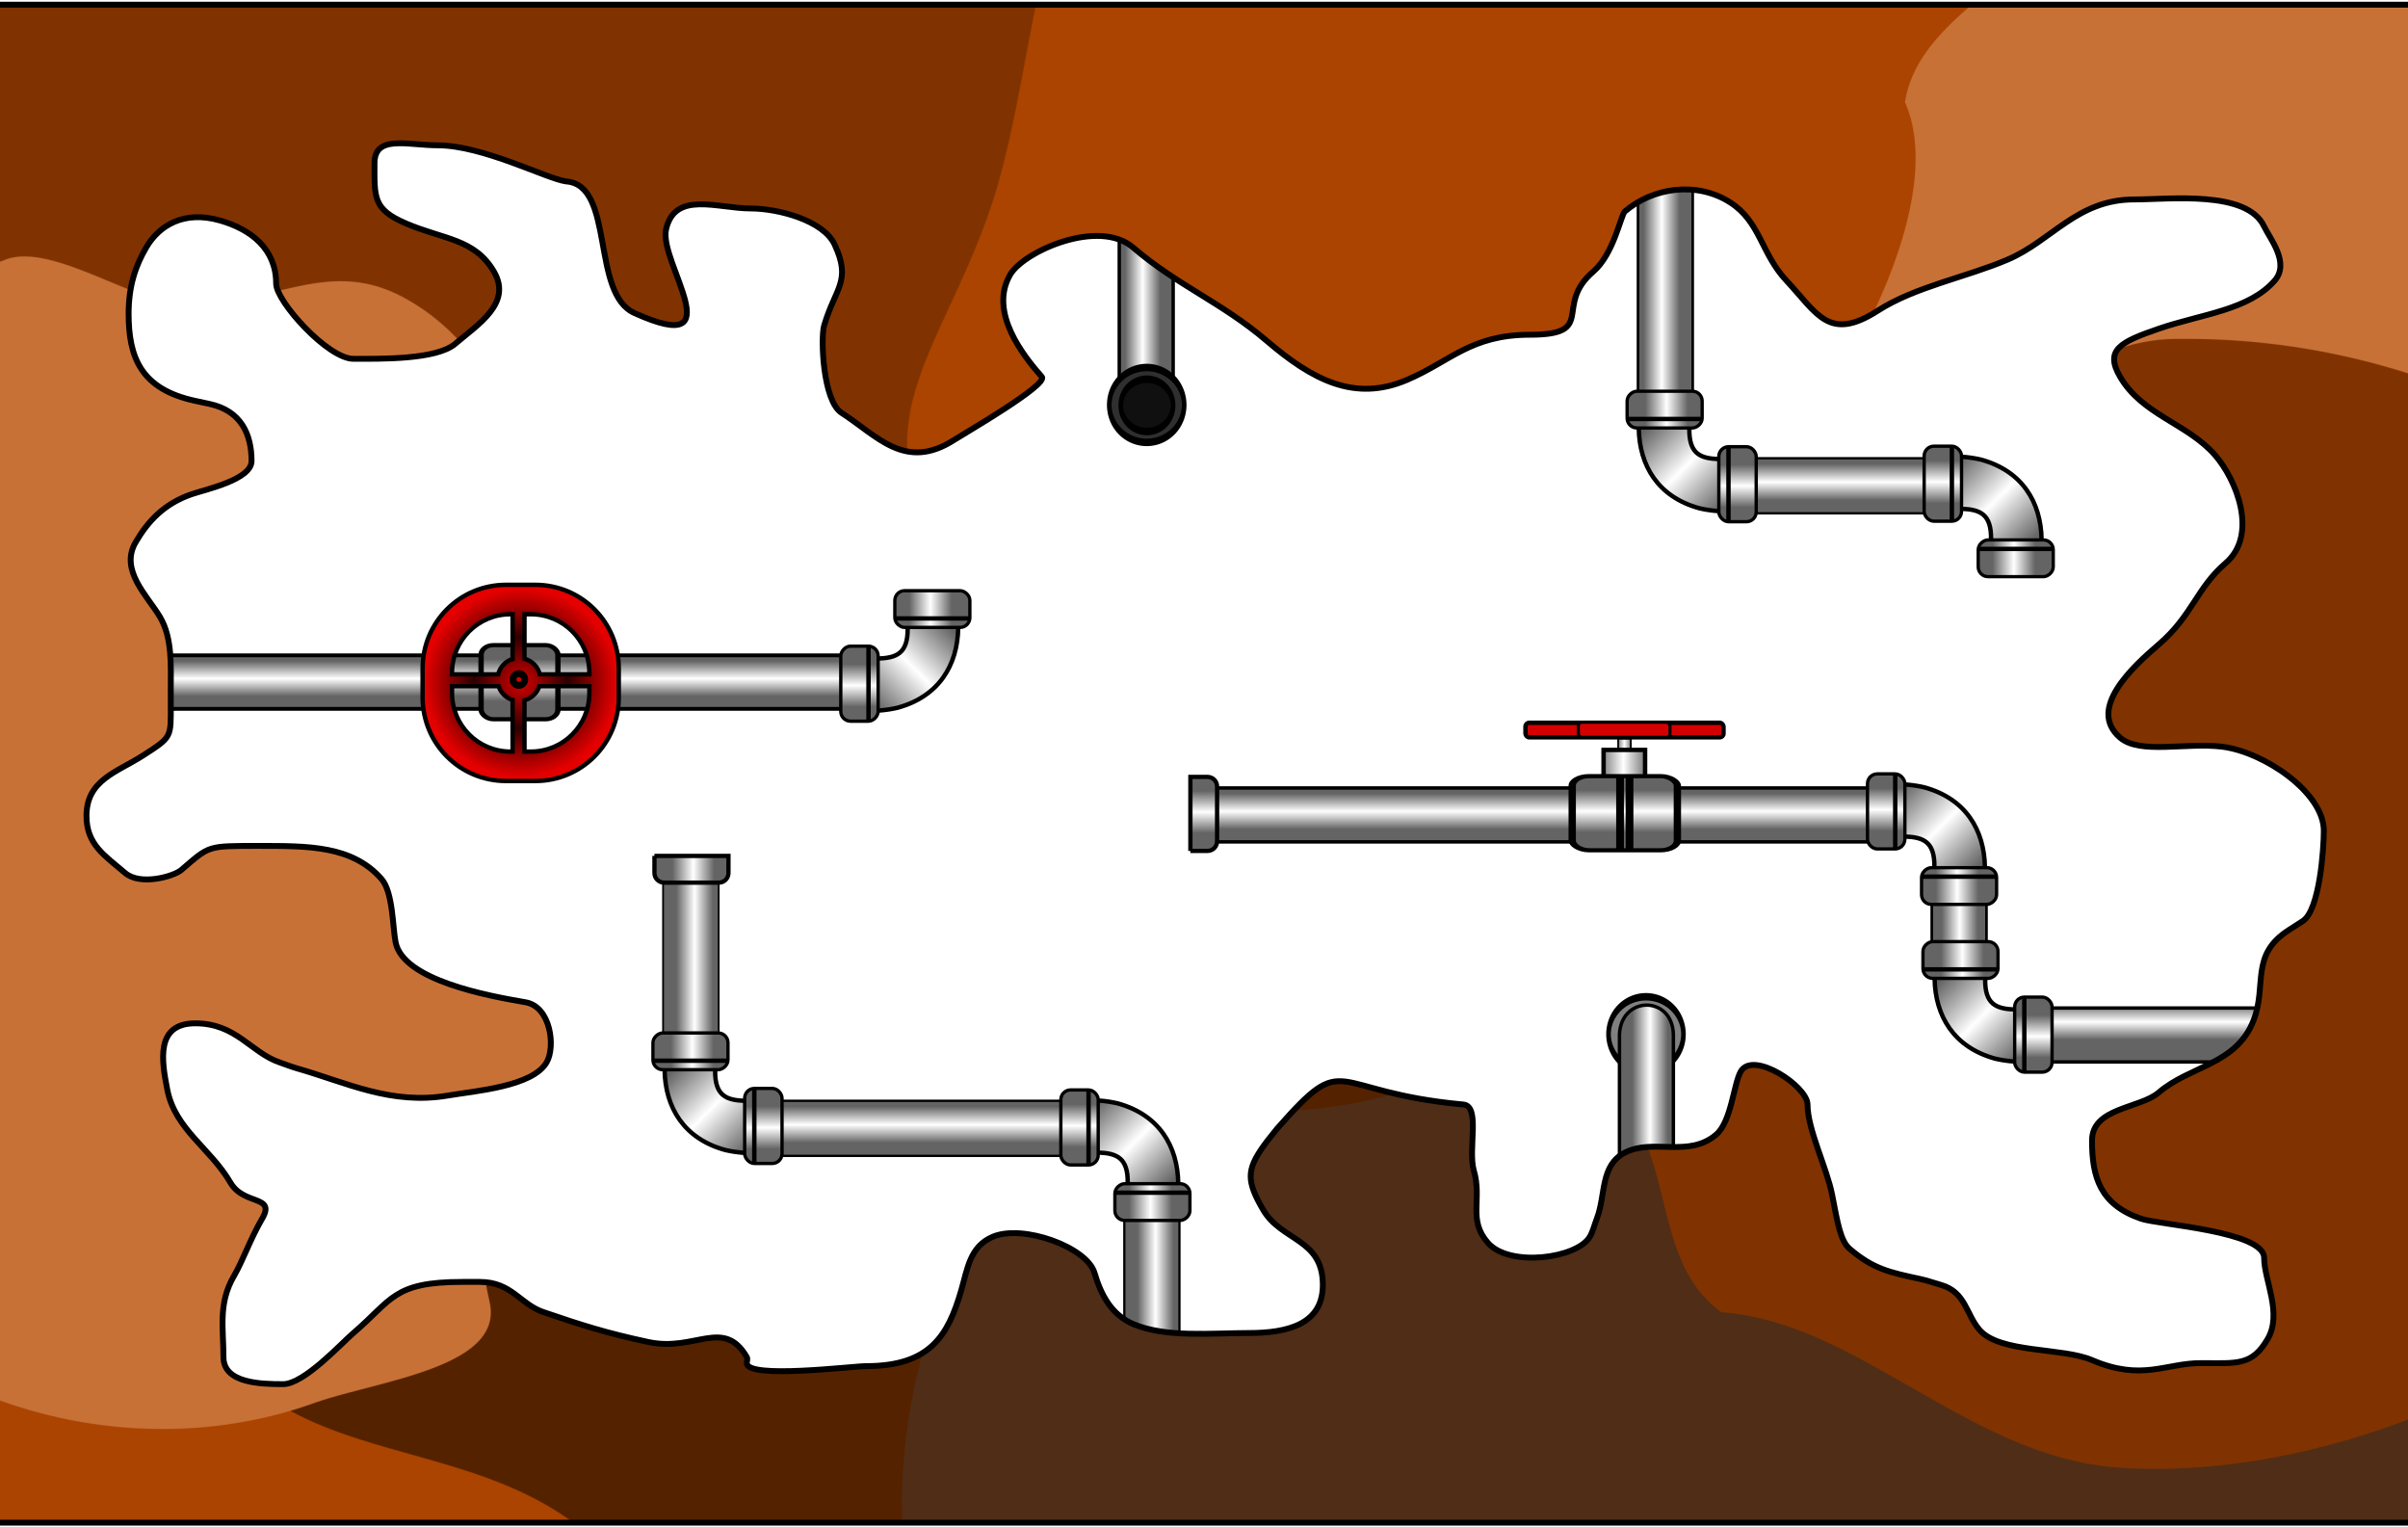 <?xml version="1.0" encoding="UTF-8" standalone="no"?>
<!-- Created with Inkscape (http://www.inkscape.org/) -->
<svg
   xmlns:dc="http://purl.org/dc/elements/1.1/"
   xmlns:cc="http://creativecommons.org/ns#"
   xmlns:rdf="http://www.w3.org/1999/02/22-rdf-syntax-ns#"
   xmlns:svg="http://www.w3.org/2000/svg"
   xmlns="http://www.w3.org/2000/svg"
   xmlns:xlink="http://www.w3.org/1999/xlink"
   xmlns:sodipodi="http://sodipodi.sourceforge.net/DTD/sodipodi-0.dtd"
   xmlns:inkscape="http://www.inkscape.org/namespaces/inkscape"
   width="4100"
   height="2600"
   id="svg2"
   sodipodi:version="0.32"
   inkscape:version="0.46"
   version="1.0"
   sodipodi:docname="tuyaux.svg"
   inkscape:output_extension="org.inkscape.output.svg.inkscape"
   inkscape:export-filename="C:\JEUX\Wormux\data\map\bebelious_tuyaux\tuyaux_decor.png"
   inkscape:export-xdpi="90"
   inkscape:export-ydpi="90">
  <defs
     id="defs4">
    <pattern
       inkscape:collect="always"
       xlink:href="#pattern4367"
       id="pattern5455"
       patternTransform="matrix(1.025,0,0,1.025,-612.134,-619.018)" />
    <pattern
       inkscape:collect="always"
       xlink:href="#pattern4360"
       id="pattern5384"
       patternTransform="matrix(0.762,7.6788686e-2,-7.6788686e-2,0.762,6797.78,-10444.446)" />
    <linearGradient
       id="linearGradient3177">
      <stop
         style="stop-color:#000ad0;stop-opacity:1;"
         offset="0"
         id="stop3179" />
      <stop
         style="stop-color:#e2e7ff;stop-opacity:1;"
         offset="1"
         id="stop3181" />
    </linearGradient>
    <linearGradient
       inkscape:collect="always"
       xlink:href="#linearGradient3177"
       id="linearGradient3185"
       x1="26.798"
       y1="36.58"
       x2="26.407"
       y2="14.719"
       gradientUnits="userSpaceOnUse"
       gradientTransform="translate(3838.909,1416.94)" />
    <pattern
       inkscape:collect="always"
       xlink:href="#pattern3589"
       id="pattern4367"
       patternTransform="translate(-589.929,-1074.802)" />
    <pattern
       inkscape:collect="always"
       xlink:href="#pattern4358"
       id="pattern4363"
       patternTransform="matrix(1.654,0,0,1.654,9.65625e-4,-2.1914063e-4)" />
    <pattern
       inkscape:collect="always"
       xlink:href="#pattern4322"
       id="pattern4358"
       patternTransform="matrix(1.654,0,0,1.654,3386.804,-2721.516)" />
    <pattern
       inkscape:collect="always"
       xlink:href="#pattern3589"
       id="pattern4322"
       patternTransform="translate(5.4140625e-4,-4.9960938e-5)" />
    <linearGradient
       id="linearGradient3533">
      <stop
         style="stop-color:#d40000;stop-opacity:1;"
         offset="0"
         id="stop3535" />
      <stop
         id="stop3541"
         offset="0.485"
         style="stop-color:#2d0000;stop-opacity:1;" />
      <stop
         style="stop-color:#e40000;stop-opacity:1;"
         offset="1"
         id="stop3537" />
    </linearGradient>
    <linearGradient
       id="linearGradient3160">
      <stop
         style="stop-color:#646464;stop-opacity:1;"
         offset="0"
         id="stop3162" />
      <stop
         id="stop3168"
         offset="0.5"
         style="stop-color:#ffffff;stop-opacity:1;" />
      <stop
         style="stop-color:#646464;stop-opacity:1;"
         offset="1"
         id="stop3164" />
    </linearGradient>
    <inkscape:perspective
       sodipodi:type="inkscape:persp3d"
       inkscape:vp_x="0 : 526.18109 : 1"
       inkscape:vp_y="0 : 1000 : 0"
       inkscape:vp_z="744.09448 : 526.18109 : 1"
       inkscape:persp3d-origin="372.04724 : 350.78739 : 1"
       id="perspective10" />
    <linearGradient
       inkscape:collect="always"
       xlink:href="#linearGradient3160"
       id="linearGradient3219"
       gradientUnits="userSpaceOnUse"
       gradientTransform="matrix(0.939,0,0,0.961,67.278,35.762)"
       x1="1181.879"
       y1="836.809"
       x2="1181.879"
       y2="933.784" />
    <linearGradient
       inkscape:collect="always"
       xlink:href="#linearGradient3160"
       id="linearGradient3350"
       gradientUnits="userSpaceOnUse"
       gradientTransform="matrix(0,-0.737,0.72,0,2168.032,1319.076)"
       x1="1181.879"
       y1="836.809"
       x2="1181.879"
       y2="933.784" />
    <pattern
       patternUnits="userSpaceOnUse"
       width="5498.737"
       height="4170.447"
       patternTransform="translate(4792.936,-854.754)"
       id="pattern3589">
      <g
         id="g3577"
         transform="translate(-4502.012,1056.784)">
        <path
           style="fill:#803300;fill-opacity:1;stroke:none;stroke-width:20;stroke-miterlimit:4;stroke-opacity:1"
           d="M 6019.031,-912 C 5568.193,-918.384 5086.903,-654.98 4947.35,-207.95 C 4860.668,77.39 4962.058,400.148 5177.5,601.781 C 5538.274,962.882 6135.987,1042.662 6585.582,806.762 C 6892.267,652.92 6964.791,388.629 6951.764,33.098 C 6941.321,-290.283 6899.843,-633.18 6614.029,-772.846 C 6431.309,-867.792 6224.404,-912.686 6019.031,-912 z"
           id="path3543"
           sodipodi:nodetypes="ccccccc" />
        <path
           style="fill:#aa4400;fill-opacity:1;stroke:none;stroke-width:20;stroke-miterlimit:4;stroke-opacity:1"
           d="M 6124.25,1061.969 C 5626.999,1060.276 5117.987,1388.978 4989.121,1882.627 C 4947.785,2078.006 4986.228,2283.83 5049.566,2465.009 C 5100.578,2610.928 5212.542,2730.97 5333.844,2825.438 C 5796.184,3209.575 6528.533,3210.182 6990.371,2824.595 C 7230.05,2630.155 7394.375,2321.719 7357.022,2007.867 C 7313.779,1617.439 7009.13,1294.807 6650.691,1158.612 C 6483.789,1092.284 6303.7,1060.355 6124.25,1061.969 z"
           id="path3557"
           sodipodi:nodetypes="ccsccccc" />
        <path
           style="fill:#552200;fill-opacity:1;stroke:none;stroke-width:20;stroke-miterlimit:4;stroke-opacity:1"
           d="M 6539.344,364.688 C 6454.291,365.19 6374.133,206.934 6289.249,221.487 C 5970.653,276.109 5660.275,596.385 5465.213,858.172 C 5264.423,1132.761 5252.507,1548.369 5480.938,1810.875 C 5665.914,2022.515 6030.563,1904.986 6193.676,2253.92 C 6277.762,2433.797 6589.53,2311.158 6783.658,2284.665 C 7195.298,2237.229 7621.238,2023.441 7805.875,1636.031 C 7945.762,1314.955 7825.393,913.9 7548.993,704.81 C 7273.197,465.226 6899.598,361.778 6539.344,364.688 z"
           id="path3545"
           sodipodi:nodetypes="csccscccc" />
        <path
           style="fill:#aa4400;fill-opacity:1;stroke:none;stroke-width:20;stroke-miterlimit:4;stroke-opacity:1"
           d="M 7672.656,-1030.875 C 7447.981,-1029.576 7220.303,-962.807 7027.303,-843.448 C 6814.607,-711.908 6826.886,-362.211 6748.858,-120.168 C 6669.9,122.455 6529.108,237.865 6658.311,455.201 C 6716.401,552.916 6946.391,582.905 7036.63,652.232 C 7153.235,751.422 7133.496,883.611 7277.026,934.121 C 7709.316,1086.252 8223.098,1015.824 8573.651,712.191 C 8835.269,492.586 9002.647,128.58 8912.125,-212.375 C 8805.878,-633.66 8408.193,-929.441 7992.542,-1003.372 C 7887.309,-1024.359 7779.855,-1032.154 7672.656,-1030.875 z"
           id="path3547"
           sodipodi:nodetypes="cscscscccc" />
        <path
           style="fill:#502d16;fill-opacity:1;stroke:none;stroke-width:20;stroke-miterlimit:4;stroke-opacity:1"
           d="M 8196.312,1259 C 7931.609,1260.518 7660.617,1289.886 7405.277,1365.865 C 7217.233,1421.819 6974.821,1365.91 6812.518,1479.916 C 6654.381,1598.017 6575.428,1921.113 6602.924,2129.213 C 6641.955,2369.702 6843.601,2546.132 7055.688,2642.594 C 7690.173,2955.169 8449.35,2949.526 9107.164,2712.174 C 9350.52,2621.985 9597.726,2468.855 9696.557,2216.939 C 9761.622,2038.394 9693.932,1832.546 9555.846,1707.578 C 9344.728,1494.063 9050.399,1393.279 8765.824,1321.116 C 8579.226,1278.467 8387.672,1258.239 8196.312,1259 z"
           id="path3549"
           sodipodi:nodetypes="cscccccccc" />
        <path
           style="fill:#c87137;fill-opacity:1;stroke:none;stroke-width:20;stroke-miterlimit:4;stroke-opacity:1"
           d="M 5413.381,53.687 C 5327.597,54.636 5187.971,-50.524 5109.6,-22.13 C 4812.553,85.492 4582.831,370.335 4527.136,681.388 C 4446.478,1067.123 4558.389,1515.819 4886.562,1756.591 C 5092.4,1916.394 5378.552,1965.554 5624.318,1876.128 C 5730.952,1839.433 5937.529,1817.7 5912.488,1709.195 C 5825.736,1333.276 6186.779,1323.282 6244.124,1112.618 C 6282.293,895.764 6147.331,709.78 6053.054,509.608 C 5971.177,335.764 5945.264,139.984 5774.908,44.072 C 5648.077,-27.694 5559.607,51.737 5413.381,53.687 z"
           id="path3551"
           sodipodi:nodetypes="cscccscscc" />
        <path
           style="fill:#c87137;fill-opacity:1;stroke:none;stroke-width:20;stroke-miterlimit:4;stroke-opacity:1"
           d="M 9092.406,-1055.938 C 8869.986,-1051.94 8678.287,-1089.317 8560.61,-915.856 C 8535.046,-878.173 8589.974,-653.445 8562.556,-614.631 C 8479.144,-496.551 8284.657,-424.498 8263.676,-282.979 C 8324.209,-146.631 8213.421,73.724 8165.186,152.194 C 8014.973,396.563 8400.271,590.568 8635.063,762.152 C 8826.414,910.161 9087.611,965.284 9320.318,893.698 C 9521.939,836.609 9693.372,705.031 9813.29,535.945 C 9908.225,402.084 9970.875,244.716 9990.656,82.188 C 10020.13,-126.629 9984.441,-348.3 9891.523,-539.635 C 9800.759,-726.533 9655.389,-884.485 9462.806,-973.239 C 9347.483,-1027.54 9220.226,-1057.988 9092.406,-1055.938 z"
           id="path3555"
           sodipodi:nodetypes="csscsccscscc" />
        <path
           style="fill:#803300;fill-opacity:1;stroke:none;stroke-width:20;stroke-miterlimit:4;stroke-opacity:1"
           d="M 8721.188,109.938 C 8487.278,105.618 8279.171,396.132 8079.529,524.22 C 7891.889,644.609 7707.729,595.524 7638.156,813.094 C 7571.92,1024.472 7709.675,1215.357 7815.709,1407.083 C 7876.314,1516.666 7857.3,1653.456 7958.781,1726.5 C 8189.99,1743.578 8370.648,1969.79 8623.744,1984.96 C 9011.88,2008.223 9462.231,1782.343 9681.313,1476.604 C 9879.92,1182.358 9843.049,759.206 9604.913,497.86 C 9518.991,395.979 9413.683,313.218 9297.134,250.708 C 9121.401,156.457 8920.112,108.243 8721.188,109.938 z"
           id="path3553"
           sodipodi:nodetypes="cscscsccsc" />
      </g>
    </pattern>
    <pattern
       patternUnits="userSpaceOnUse"
       width="5498.737"
       height="4170.447"
       patternTransform="matrix(1.654,0,0,1.654,3386.803,-2721.515)"
       id="pattern4319">
      <rect
         id="rect3600"
         y="0"
         x="0"
         height="4170.447"
         width="5498.737"
         style="fill:url(#pattern4322);stroke:none" />
    </pattern>
    <pattern
       patternUnits="userSpaceOnUse"
       width="9095.752"
       height="6898.557"
       patternTransform="matrix(0.762,7.6788686e-2,-7.6788686e-2,0.762,4219.836,-13439.434)"
       id="pattern4360">
      <rect
         id="rect4356"
         y="0"
         x="0"
         height="6898.557"
         width="9095.752"
         style="fill:url(#pattern4363);stroke:none" />
    </pattern>
    <linearGradient
       inkscape:collect="always"
       xlink:href="#linearGradient3160"
       id="linearGradient4445"
       gradientUnits="userSpaceOnUse"
       gradientTransform="translate(-241.905,-1809.027)"
       x1="2272.857"
       y1="687.857"
       x2="2514.005"
       y2="687.857" />
    <linearGradient
       inkscape:collect="always"
       xlink:href="#linearGradient3160"
       id="linearGradient4447"
       gradientUnits="userSpaceOnUse"
       gradientTransform="matrix(0.585,0,0,0.973,1515.282,-184.04)"
       x1="1181.879"
       y1="836.809"
       x2="1181.879"
       y2="933.784" />
    <linearGradient
       inkscape:collect="always"
       xlink:href="#linearGradient3160"
       id="linearGradient4449"
       gradientUnits="userSpaceOnUse"
       gradientTransform="matrix(0.575,0,0,0.973,-1525.934,1502.678)"
       x1="1181.879"
       y1="836.809"
       x2="1181.879"
       y2="933.784" />
    <linearGradient
       inkscape:collect="always"
       xlink:href="#linearGradient3160"
       id="linearGradient4455"
       gradientUnits="userSpaceOnUse"
       gradientTransform="translate(-241.905,-1809.027)"
       x1="2272.857"
       y1="687.857"
       x2="2514.005"
       y2="687.857" />
    <linearGradient
       inkscape:collect="always"
       xlink:href="#linearGradient3160"
       id="linearGradient4457"
       gradientUnits="userSpaceOnUse"
       gradientTransform="matrix(0.585,0,0,0.973,1515.282,-184.04)"
       x1="1181.879"
       y1="836.809"
       x2="1181.879"
       y2="933.784" />
    <linearGradient
       inkscape:collect="always"
       xlink:href="#linearGradient3160"
       id="linearGradient4459"
       gradientUnits="userSpaceOnUse"
       gradientTransform="matrix(0.575,0,0,0.973,-1525.934,1502.678)"
       x1="1181.879"
       y1="836.809"
       x2="1181.879"
       y2="933.784" />
    <linearGradient
       inkscape:collect="always"
       xlink:href="#linearGradient3160"
       id="linearGradient4473"
       gradientUnits="userSpaceOnUse"
       gradientTransform="matrix(0.939,0,0,0.961,67.278,35.762)"
       x1="1181.879"
       y1="836.809"
       x2="1181.879"
       y2="933.784" />
    <linearGradient
       inkscape:collect="always"
       xlink:href="#linearGradient3160"
       id="linearGradient4483"
       gradientUnits="userSpaceOnUse"
       gradientTransform="matrix(0.939,0,0,0.961,67.278,35.762)"
       x1="1181.879"
       y1="836.809"
       x2="1181.879"
       y2="933.784" />
    <linearGradient
       inkscape:collect="always"
       xlink:href="#linearGradient3160"
       id="linearGradient4487"
       gradientUnits="userSpaceOnUse"
       gradientTransform="translate(-241.905,-1809.027)"
       x1="2272.857"
       y1="687.857"
       x2="2514.005"
       y2="687.857" />
    <linearGradient
       inkscape:collect="always"
       xlink:href="#linearGradient3160"
       id="linearGradient4489"
       gradientUnits="userSpaceOnUse"
       gradientTransform="matrix(0.585,0,0,0.973,1515.282,-184.04)"
       x1="1181.879"
       y1="836.809"
       x2="1181.879"
       y2="933.784" />
    <linearGradient
       inkscape:collect="always"
       xlink:href="#linearGradient3160"
       id="linearGradient4491"
       gradientUnits="userSpaceOnUse"
       gradientTransform="matrix(0.575,0,0,0.973,-1525.934,1502.678)"
       x1="1181.879"
       y1="836.809"
       x2="1181.879"
       y2="933.784" />
    <linearGradient
       inkscape:collect="always"
       xlink:href="#linearGradient3160"
       id="linearGradient4493"
       gradientUnits="userSpaceOnUse"
       gradientTransform="translate(-241.905,-1809.027)"
       x1="2272.857"
       y1="687.857"
       x2="2514.005"
       y2="687.857" />
    <linearGradient
       inkscape:collect="always"
       xlink:href="#linearGradient3160"
       id="linearGradient4495"
       gradientUnits="userSpaceOnUse"
       gradientTransform="matrix(0.585,0,0,0.973,1515.282,-184.04)"
       x1="1181.879"
       y1="836.809"
       x2="1181.879"
       y2="933.784" />
    <linearGradient
       inkscape:collect="always"
       xlink:href="#linearGradient3160"
       id="linearGradient4497"
       gradientUnits="userSpaceOnUse"
       gradientTransform="matrix(0.575,0,0,0.973,-1525.934,1502.678)"
       x1="1181.879"
       y1="836.809"
       x2="1181.879"
       y2="933.784" />
    <linearGradient
       inkscape:collect="always"
       xlink:href="#linearGradient3160"
       id="linearGradient4501"
       gradientUnits="userSpaceOnUse"
       gradientTransform="translate(-241.905,-1809.027)"
       x1="2272.857"
       y1="687.857"
       x2="2514.005"
       y2="687.857" />
    <linearGradient
       inkscape:collect="always"
       xlink:href="#linearGradient3160"
       id="linearGradient4503"
       gradientUnits="userSpaceOnUse"
       gradientTransform="matrix(0.585,0,0,0.973,1515.282,-184.04)"
       x1="1181.879"
       y1="836.809"
       x2="1181.879"
       y2="933.784" />
    <linearGradient
       inkscape:collect="always"
       xlink:href="#linearGradient3160"
       id="linearGradient4505"
       gradientUnits="userSpaceOnUse"
       gradientTransform="matrix(0.575,0,0,0.973,-1525.934,1502.678)"
       x1="1181.879"
       y1="836.809"
       x2="1181.879"
       y2="933.784" />
    <linearGradient
       inkscape:collect="always"
       xlink:href="#linearGradient3160"
       id="linearGradient4507"
       gradientUnits="userSpaceOnUse"
       gradientTransform="translate(-241.905,-1809.027)"
       x1="2272.857"
       y1="687.857"
       x2="2514.005"
       y2="687.857" />
    <linearGradient
       inkscape:collect="always"
       xlink:href="#linearGradient3160"
       id="linearGradient4509"
       gradientUnits="userSpaceOnUse"
       gradientTransform="matrix(0.585,0,0,0.973,1515.282,-184.04)"
       x1="1181.879"
       y1="836.809"
       x2="1181.879"
       y2="933.784" />
    <linearGradient
       inkscape:collect="always"
       xlink:href="#linearGradient3160"
       id="linearGradient4511"
       gradientUnits="userSpaceOnUse"
       gradientTransform="matrix(0.575,0,0,0.973,-1525.934,1502.678)"
       x1="1181.879"
       y1="836.809"
       x2="1181.879"
       y2="933.784" />
    <filter
       inkscape:collect="always"
       id="filter4775">
      <feGaussianBlur
         inkscape:collect="always"
         stdDeviation="36.403"
         id="feGaussianBlur4777" />
    </filter>
    <filter
       inkscape:collect="always"
       id="filter5367"
       x="-0.094"
       width="1.189"
       y="-0.153"
       height="1.305">
      <feGaussianBlur
         inkscape:collect="always"
         stdDeviation="9.82"
         id="feGaussianBlur5369" />
    </filter>
    <linearGradient
       inkscape:collect="always"
       xlink:href="#linearGradient3160"
       id="linearGradient5377"
       gradientUnits="userSpaceOnUse"
       gradientTransform="matrix(0.233,0,0,0.783,-655.639,2155.837)"
       x1="1200.061"
       y1="-307.188"
       x2="1200.061"
       y2="-229.993" />
    <radialGradient
       inkscape:collect="always"
       xlink:href="#linearGradient3533"
       id="radialGradient5418"
       gradientUnits="userSpaceOnUse"
       gradientTransform="matrix(0.987,1.1404473e-7,-8.4092037e-8,0.961,25.622,524.674)"
       cx="872.567"
       cy="663.802"
       fx="872.567"
       fy="663.802"
       r="166.606" />
    <linearGradient
       inkscape:collect="always"
       xlink:href="#linearGradient3160"
       id="linearGradient5433"
       gradientUnits="userSpaceOnUse"
       gradientTransform="matrix(0.756,0,0,0.738,1125.463,728.962)"
       x1="1181.879"
       y1="836.809"
       x2="1181.879"
       y2="933.784" />
    <linearGradient
       inkscape:collect="always"
       xlink:href="#linearGradient3160"
       id="linearGradient5448"
       gradientUnits="userSpaceOnUse"
       gradientTransform="matrix(0.132,0,0,0.8,2982.159,1035.486)"
       x1="1200.061"
       y1="-307.188"
       x2="1200.061"
       y2="-229.993" />
    <linearGradient
       inkscape:collect="always"
       xlink:href="#linearGradient3160"
       id="linearGradient5458"
       gradientUnits="userSpaceOnUse"
       gradientTransform="matrix(0.246,0,0,0.783,3273.729,1949.855)"
       x1="1200.061"
       y1="-307.188"
       x2="1200.061"
       y2="-229.993" />
    <linearGradient
       inkscape:collect="always"
       xlink:href="#linearGradient3160"
       id="linearGradient5461"
       gradientUnits="userSpaceOnUse"
       gradientTransform="matrix(0.268,0,0,0.795,-2151.542,3550.327)"
       x1="1200.061"
       y1="-307.188"
       x2="1200.061"
       y2="-229.993" />
    <linearGradient
       inkscape:collect="always"
       xlink:href="#linearGradient3160"
       id="linearGradient5464"
       gradientUnits="userSpaceOnUse"
       gradientTransform="matrix(1.522,0,0,2.903,-2127.455,-2057.477)"
       x1="3185.714"
       y1="1158.571"
       x2="3242.143"
       y2="1158.571" />
    <linearGradient
       inkscape:collect="always"
       xlink:href="#linearGradient3160"
       id="linearGradient5467"
       gradientUnits="userSpaceOnUse"
       gradientTransform="matrix(0.464,0,0,1.462,1274.512,-421.617)"
       x1="3185.714"
       y1="1158.571"
       x2="3242.143"
       y2="1158.571" />
    <linearGradient
       inkscape:collect="always"
       xlink:href="#linearGradient3160"
       id="linearGradient5470"
       gradientUnits="userSpaceOnUse"
       gradientTransform="matrix(0.164,0,0,0.795,-706.043,3042.823)"
       x1="1200.061"
       y1="-307.188"
       x2="1200.061"
       y2="-229.993" />
    <linearGradient
       inkscape:collect="always"
       xlink:href="#linearGradient3160"
       id="linearGradient5473"
       gradientUnits="userSpaceOnUse"
       gradientTransform="matrix(0.458,0,0,0.783,2081.146,1591.472)"
       x1="1200.061"
       y1="-307.188"
       x2="1200.061"
       y2="-229.993" />
    <linearGradient
       inkscape:collect="always"
       xlink:href="#linearGradient3160"
       id="linearGradient5482"
       gradientUnits="userSpaceOnUse"
       gradientTransform="matrix(0.191,0,0,0.801,2053.317,-1752.43)"
       x1="1200.061"
       y1="-307.188"
       x2="1200.061"
       y2="-229.993" />
    <linearGradient
       inkscape:collect="always"
       xlink:href="#linearGradient3160"
       id="linearGradient5485"
       gradientUnits="userSpaceOnUse"
       gradientTransform="matrix(0,0.756,-0.738,0,1833.87,555.673)"
       x1="1181.879"
       y1="836.809"
       x2="1181.879"
       y2="933.784" />
    <linearGradient
       inkscape:collect="always"
       xlink:href="#linearGradient3160"
       id="linearGradient5494"
       gradientUnits="userSpaceOnUse"
       gradientTransform="matrix(0.204,0,0,0.8,1330.45,2129.295)"
       x1="1200.061"
       y1="-307.188"
       x2="1200.061"
       y2="-229.993" />
    <linearGradient
       inkscape:collect="always"
       xlink:href="#linearGradient3160"
       id="linearGradient5497"
       gradientUnits="userSpaceOnUse"
       gradientTransform="matrix(0.12,0,0,0.808,1497.393,-965.679)"
       x1="1200.061"
       y1="-307.188"
       x2="1200.061"
       y2="-229.993" />
    <linearGradient
       inkscape:collect="always"
       xlink:href="#linearGradient3160"
       id="linearGradient5500"
       gradientUnits="userSpaceOnUse"
       gradientTransform="matrix(0.576,0,0,0.777,40.717,1363.793)"
       x1="1200.061"
       y1="-307.188"
       x2="1200.061"
       y2="-229.993" />
    <linearGradient
       inkscape:collect="always"
       xlink:href="#linearGradient3160"
       id="linearGradient5502"
       gradientUnits="userSpaceOnUse"
       gradientTransform="translate(-241.905,-1809.027)"
       x1="2272.857"
       y1="687.857"
       x2="2514.005"
       y2="687.857" />
    <linearGradient
       inkscape:collect="always"
       xlink:href="#linearGradient3160"
       id="linearGradient5504"
       gradientUnits="userSpaceOnUse"
       gradientTransform="matrix(0.585,0,0,0.973,1515.282,-184.04)"
       x1="1181.879"
       y1="836.809"
       x2="1181.879"
       y2="933.784" />
    <linearGradient
       inkscape:collect="always"
       xlink:href="#linearGradient3160"
       id="linearGradient5506"
       gradientUnits="userSpaceOnUse"
       gradientTransform="matrix(0.575,0,0,0.973,-1525.934,1502.678)"
       x1="1181.879"
       y1="836.809"
       x2="1181.879"
       y2="933.784" />
    <linearGradient
       inkscape:collect="always"
       xlink:href="#linearGradient3160"
       id="linearGradient5512"
       gradientUnits="userSpaceOnUse"
       gradientTransform="matrix(0.233,0,0,0.783,1775.944,-2599.072)"
       x1="1200.061"
       y1="-307.188"
       x2="1200.061"
       y2="-229.993" />
    <linearGradient
       inkscape:collect="always"
       xlink:href="#linearGradient3177"
       id="linearGradient2542"
       x1="3864.843"
       y1="1456.943"
       x2="3864.843"
       y2="1427.708"
       gradientUnits="userSpaceOnUse" />
    <filter
       inkscape:collect="always"
       id="filter3478"
       x="-0.343"
       width="1.687"
       y="-0.367"
       height="1.734">
      <feGaussianBlur
         inkscape:collect="always"
         stdDeviation="1.189"
         id="feGaussianBlur3480" />
    </filter>
    <linearGradient
       inkscape:collect="always"
       xlink:href="#linearGradient3177"
       id="linearGradient3482"
       gradientUnits="userSpaceOnUse"
       x1="3864.843"
       y1="1459.337"
       x2="3864.843"
       y2="1427.708"
       gradientTransform="translate(-0.64,-0.513)" />
  </defs>
  <sodipodi:namedview
     id="base"
     pagecolor="#ffffff"
     bordercolor="#666666"
     borderopacity="1.0"
     inkscape:pageopacity="0.0"
     inkscape:pageshadow="2"
     inkscape:zoom="0.11981464"
     inkscape:cx="4687.1847"
     inkscape:cy="3123.0441"
     inkscape:document-units="px"
     inkscape:current-layer="g4628"
     showgrid="false"
     inkscape:window-width="1680"
     inkscape:window-height="994"
     inkscape:window-x="0"
     inkscape:window-y="22"
     showguides="true"
     inkscape:guide-bbox="true" />
  <g
     inkscape:label="Calque 1"
     inkscape:groupmode="layer"
     id="layer1">
    <rect
       style="fill:none;stroke:none"
       width="5547.224"
       height="4186.609"
       x="4235.331"
       y="-1460.845"
       id="rect4324" />
    <rect
       y="1905.722"
       x="-670.716"
       height="91.785"
       width="586.102"
       id="rect5375"
       style="fill:url(#linearGradient5377);fill-opacity:1;stroke:#000000;stroke-width:5.843;stroke-miterlimit:4;stroke-dasharray:none;stroke-opacity:1"
       transform="matrix(0,-1,1,0,0,0)" />
    <rect
       style="fill:url(#pattern5384);fill-opacity:1;fill-rule:nonzero;stroke:none;stroke-width:20;stroke-miterlimit:4;stroke-dasharray:none;stroke-opacity:1;filter:url(#filter4775)"
       id="rect4745"
       width="4395.795"
       height="2884.717"
       x="-193.577"
       y="-3646.527" />
    <rect
       style="opacity:0.231;fill:#ececec;fill-opacity:1;fill-rule:nonzero;stroke:none;stroke-width:20;stroke-miterlimit:4;stroke-dasharray:none;stroke-opacity:1"
       id="rect4779"
       width="4955.986"
       height="3264.813"
       x="-408.186"
       y="-3771.852" />
    <g
       transform="translate(2863.582,1565.409)"
       id="g5371">
      <path
         sodipodi:type="arc"
         style="opacity:1;fill:#2f2f2f;fill-opacity:1;fill-rule:nonzero;stroke:#000000;stroke-width:13.397;stroke-linecap:round;stroke-miterlimit:4;stroke-dasharray:none;stroke-opacity:1"
         id="path5351"
         sodipodi:cx="2200.0679"
         sodipodi:cy="1092.8572"
         sodipodi:rx="108.63942"
         sodipodi:ry="67.142853"
         d="M 2308.707,1092.857 A 108.639,67.143 0 1 1 2091.428,1092.857 A 108.639,67.143 0 1 1 2308.707,1092.857 z"
         transform="matrix(0.587,0,0,0.949,-2202.538,-1913.175)" />
      <path
         sodipodi:type="arc"
         style="opacity:1;fill:#101010;fill-opacity:1;fill-rule:nonzero;stroke:#000000;stroke-width:19.191;stroke-linecap:round;stroke-miterlimit:4;stroke-dasharray:none;stroke-opacity:1;filter:url(#filter5367)"
         id="path5353"
         sodipodi:cx="2200.0679"
         sodipodi:cy="1092.8572"
         sodipodi:rx="108.63942"
         sodipodi:ry="67.142853"
         d="M 2308.707,1092.857 A 108.639,67.143 0 1 1 2091.428,1092.857 A 108.639,67.143 0 1 1 2308.707,1092.857 z"
         transform="matrix(0.41,0,0,0.663,-1812.796,-1599.924)" />
    </g>
    <g
       transform="matrix(-1,0,0,-1,1891.475,884.475)"
       id="g5388"
       style="fill:#808080">
      <path
         sodipodi:type="arc"
         style="opacity:1;fill:#808080;fill-opacity:1;fill-rule:nonzero;stroke:#000000;stroke-width:13.397;stroke-linecap:round;stroke-miterlimit:4;stroke-dasharray:none;stroke-opacity:1"
         id="path5390"
         sodipodi:cx="2200.0679"
         sodipodi:cy="1092.8572"
         sodipodi:rx="108.63942"
         sodipodi:ry="67.142853"
         d="M 2308.707,1092.857 A 108.639,67.143 0 1 1 2091.428,1092.857 A 108.639,67.143 0 1 1 2308.707,1092.857 z"
         transform="matrix(0.587,0,0,0.949,-2202.538,-1913.175)" />
    </g>
    <path
       transform="matrix(0,1,-1,0,0,0)"
       style="fill:url(#linearGradient5512);fill-opacity:1;stroke:#000000;stroke-width:5.843;stroke-miterlimit:4;stroke-opacity:1"
       d="M 1760.868,-2849.186 L 2346.97,-2849.186 L 2346.97,-2757.402 L 1760.868,-2757.402 C 1694.425,-2760.218 1694.316,-2847.487 1760.868,-2849.186 z"
       id="rect5386"
       sodipodi:nodetypes="ccccc" />
    <rect
       style="fill:url(#linearGradient5500);fill-opacity:1;stroke:#000000;stroke-width:6.527;stroke-miterlimit:4;stroke-dasharray:none;stroke-opacity:1"
       id="rect2388"
       width="1448.635"
       height="91.083"
       x="3.453"
       y="1115.592" />
    <rect
       style="fill:url(#linearGradient5497);fill-opacity:1;stroke:#000000;stroke-width:3.034;stroke-miterlimit:4;stroke-dasharray:none;stroke-opacity:1"
       id="rect3178"
       width="301.073"
       height="94.665"
       x="1489.649"
       y="-1223.643"
       transform="matrix(0,1,-1,0,0,0)" />
    <rect
       style="fill:url(#linearGradient5494);fill-opacity:1;stroke:#000000;stroke-width:3.941;stroke-miterlimit:4;stroke-dasharray:none;stroke-opacity:1"
       id="rect3388"
       width="513.24"
       height="93.735"
       x="1317.247"
       y="1873.868" />
    <g
       id="g3314"
       transform="matrix(-0.769,0,0,-0.769,2996.848,2440.554)">
      <path
         sodipodi:nodetypes="cccccccc"
         id="path3316"
         d="M 2284.6,-1146.205 L 2267.099,-1071.364 C 2267.099,-1059.385 2216.821,-1067.678 2204.842,-1067.678 C 2165.592,-1107.963 2140.927,-1096.347 2111.503,-1069.384 C 2117.111,-1064.46 2035.953,-1059.385 2035.952,-1071.364 L 2030.172,-1150.976 C 2042.914,-1161.792 2053.701,-1169.68 2064.663,-1176.433 C 2147.081,-1223.27 2225.052,-1203.728 2284.6,-1146.205 z"
         style="fill:url(#linearGradient4445);fill-opacity:1;stroke:#000000;stroke-width:9.752;stroke-miterlimit:4;stroke-opacity:1"
         transform="matrix(0.707,0.707,-0.707,0.707,0,0)" />
      <rect
         ry="21.622"
         y="598.196"
         x="2165.55"
         height="166.099"
         width="82.761"
         id="rect3318"
         style="fill:url(#linearGradient4447);fill-opacity:1;stroke:#000000;stroke-width:7.359;stroke-miterlimit:4;stroke-dasharray:none;stroke-opacity:1" />
      <path
         id="path3320"
         d="M 2226.942,599.55 L 2226.942,762.942"
         style="fill:#641b1b;fill-opacity:1;stroke:#000000;stroke-width:9.752;stroke-miterlimit:4;stroke-dasharray:none;stroke-opacity:1" />
      <rect
         transform="matrix(0,-1,1,0,0,0)"
         ry="21.631"
         y="2285.221"
         x="-887.061"
         height="166.164"
         width="81.311"
         id="rect3322"
         style="fill:url(#linearGradient4449);fill-opacity:1;stroke:#000000;stroke-width:7.295;stroke-miterlimit:4;stroke-dasharray:none;stroke-opacity:1" />
      <path
         id="path3324"
         d="M 2286.607,825.637 L 2449.999,825.637"
         style="fill:#641b1b;fill-opacity:1;stroke:#000000;stroke-width:9.752;stroke-miterlimit:4;stroke-dasharray:none;stroke-opacity:1" />
    </g>
    <path
       style="fill:url(#linearGradient5485);fill-opacity:1;stroke:#000000;stroke-width:7.285;stroke-miterlimit:4;stroke-opacity:1"
       d="M 1114.302,1457.023 L 1240.333,1457.023 L 1240.333,1486.078 C 1240.333,1495.167 1233.015,1502.484 1223.926,1502.484 L 1130.708,1502.484 C 1121.619,1502.484 1114.302,1495.167 1114.302,1486.078 L 1114.302,1457.023"
       id="path3360"
       sodipodi:nodetypes="ccccccc" />
    <rect
       style="fill:url(#linearGradient5482);fill-opacity:1;stroke:#000000;stroke-width:3.816;stroke-miterlimit:4;stroke-dasharray:none;stroke-opacity:1"
       id="rect3410"
       width="480.509"
       height="93.863"
       x="2040.957"
       y="-2008.207"
       transform="matrix(0,1,-1,0,0,0)" />
    <g
       id="g3392"
       transform="matrix(0.769,0,0,0.769,140.921,1395.379)">
      <path
         sodipodi:nodetypes="cccccccc"
         id="path3394"
         d="M 2284.6,-1146.205 L 2267.099,-1071.364 C 2267.099,-1059.385 2216.821,-1067.678 2204.842,-1067.678 C 2165.592,-1107.963 2140.927,-1096.347 2111.503,-1069.384 C 2117.111,-1064.46 2035.953,-1059.385 2035.952,-1071.364 L 2030.172,-1150.976 C 2042.914,-1161.792 2053.701,-1169.68 2064.663,-1176.433 C 2147.081,-1223.27 2225.052,-1203.728 2284.6,-1146.205 z"
         style="fill:url(#linearGradient4455);fill-opacity:1;stroke:#000000;stroke-width:9.752;stroke-miterlimit:4;stroke-opacity:1"
         transform="matrix(0.707,0.707,-0.707,0.707,0,0)" />
      <rect
         ry="21.622"
         y="598.196"
         x="2165.55"
         height="166.099"
         width="82.761"
         id="rect3396"
         style="fill:url(#linearGradient4457);fill-opacity:1;stroke:#000000;stroke-width:7.359;stroke-miterlimit:4;stroke-dasharray:none;stroke-opacity:1" />
      <path
         id="path3398"
         d="M 2226.942,599.55 L 2226.942,762.942"
         style="fill:#641b1b;fill-opacity:1;stroke:#000000;stroke-width:9.752;stroke-miterlimit:4;stroke-dasharray:none;stroke-opacity:1" />
      <rect
         transform="matrix(0,-1,1,0,0,0)"
         ry="21.631"
         y="2285.221"
         x="-887.061"
         height="166.164"
         width="81.311"
         id="rect3400"
         style="fill:url(#linearGradient4459);fill-opacity:1;stroke:#000000;stroke-width:7.295;stroke-miterlimit:4;stroke-dasharray:none;stroke-opacity:1" />
      <path
         id="path3402"
         d="M 2286.607,825.637 L 2449.999,825.637"
         style="fill:#641b1b;fill-opacity:1;stroke:#000000;stroke-width:9.752;stroke-miterlimit:4;stroke-dasharray:none;stroke-opacity:1" />
    </g>
    <rect
       style="fill:url(#linearGradient5473);fill-opacity:1;stroke:#000000;stroke-width:5.843;stroke-miterlimit:4;stroke-dasharray:none;stroke-opacity:1"
       id="rect3170"
       width="1151.788"
       height="91.785"
       x="2051.518"
       y="1341.357" />
    <rect
       style="fill:url(#linearGradient5470);fill-opacity:1;stroke:#000000;stroke-width:4.5;stroke-miterlimit:4;stroke-dasharray:none;stroke-opacity:1"
       id="rect3174"
       width="412.076"
       height="93.162"
       x="-716.643"
       y="2788.956"
       transform="matrix(0,-1,1,0,0,0)" />
    <rect
       style="fill:url(#linearGradient5467);fill-opacity:1;stroke:#000000;stroke-width:2.937;stroke-miterlimit:4;stroke-dasharray:none;stroke-opacity:1"
       id="rect3380"
       width="21.545"
       height="29.234"
       x="2755.181"
       y="1257.228"
       ry="14.617"
       rx="0" />
    <rect
       style="fill:url(#linearGradient5464);fill-opacity:1;stroke:#000000;stroke-width:7.497;stroke-miterlimit:4;stroke-dasharray:none;stroke-opacity:1"
       id="rect3376"
       width="70.686"
       height="58.056"
       x="2730.336"
       y="1276.59"
       ry="29.028"
       rx="0" />
    <rect
       style="fill:url(#linearGradient5461);fill-opacity:1;stroke:#000000;stroke-width:4.5;stroke-miterlimit:4;stroke-dasharray:none;stroke-opacity:1"
       id="rect3454"
       width="153.113"
       height="93.162"
       x="-1643"
       y="3289.135"
       transform="matrix(0,-1,1,0,0,0)" />
    <rect
       style="fill:url(#linearGradient5458);fill-opacity:1;stroke:#000000;stroke-width:5.843;stroke-miterlimit:4;stroke-dasharray:none;stroke-opacity:1"
       id="rect3458"
       width="619.36"
       height="91.785"
       x="3477.741"
       y="1715.95" />
    <path
       style="fill:url(#pattern5455);fill-opacity:1;fill-rule:nonzero;stroke:#000000;stroke-width:10;stroke-miterlimit:4;stroke-dasharray:none;stroke-opacity:1"
       d="M -56.912,7.97 L -56.912,2592.03 L 4156.912,2592.03 L 4156.912,7.97 L -56.912,7.97 z M 680.252,243.9 C 699.497,243.787 722.889,247.365 745.271,247.365 C 822.073,247.365 930.451,304.115 963.562,308.783 C 1047.57,314.14 1005.361,500.617 1080.847,533.161 C 1251.196,610.03 1121.476,446.675 1134.009,390.687 C 1148.876,324.273 1221.959,354.837 1277.507,354.837 C 1324.59,354.837 1401.717,374.917 1421.036,416.255 C 1450.387,479.059 1422.085,489.577 1403.123,554.494 C 1397.163,574.901 1400.764,682.191 1433.021,702.898 C 1493.474,741.705 1540.999,802.524 1624.394,748.99 C 1641.156,738.23 1785.603,654.854 1773.884,641.48 C 1743.715,607.051 1682.513,531.723 1720.049,467.469 C 1743.162,427.902 1870.663,371.132 1929.367,421.377 C 2005.198,486.281 2080.939,515.277 2156.63,580.062 C 2234.387,646.615 2306.46,684.855 2395.846,646.601 C 2470.028,614.855 2504.12,569.819 2605.164,569.819 C 2720.191,569.819 2644.377,520.914 2712.803,462.348 C 2747.737,432.447 2759.789,365.794 2766.607,359.959 C 2814.342,319.102 2889.137,308.114 2946.027,344.633 C 2997.261,377.522 2998.132,431.085 3041.713,477.712 C 3094.443,534.126 3113.981,582.305 3197.195,528.887 C 3261.266,487.758 3348.42,471.839 3418.466,441.862 C 3493.927,409.568 3536.542,339.512 3633.777,339.512 C 3693.969,339.512 3825.918,323.235 3855.048,385.565 C 3864.438,405.66 3899.548,447.37 3872.961,477.712 C 3828.732,528.186 3748.947,534.475 3675.628,559.577 C 3609.386,582.255 3583.287,596.027 3609.839,641.48 C 3647.845,706.54 3724.142,720.726 3771.314,774.559 C 3807.534,815.893 3846.073,910.224 3789.259,958.851 C 3740.45,1000.627 3732.492,1048.38 3675.628,1097.051 C 3631.854,1134.518 3552.737,1206.862 3609.839,1255.737 C 3643.728,1284.743 3721.814,1263.548 3783.267,1271.062 C 3854.271,1279.744 3956.694,1348.777 3956.695,1414.384 C 3956.695,1444.562 3949.49,1549.533 3920.804,1567.948 C 3912.83,1573.066 3904.872,1578.193 3896.898,1583.312 C 3830.38,1626.013 3860.318,1677.264 3837.102,1736.876 C 3807.505,1812.873 3729.385,1813.7 3675.628,1859.712 C 3643.314,1887.37 3561.996,1885.266 3561.996,1941.616 C 3561.996,2003.694 3575.684,2050.713 3645.73,2074.694 C 3675.522,2084.894 3855.048,2095.887 3855.048,2141.233 C 3855.048,2179.464 3886.585,2235.65 3861.008,2279.434 C 3834.047,2325.586 3808.415,2320.405 3747.376,2320.405 C 3687.277,2320.405 3647.127,2351.715 3561.996,2315.283 C 3511.359,2293.613 3405.415,2303.774 3370.623,2264.07 C 3347.657,2237.86 3347.023,2199.363 3304.835,2187.326 C 3292.874,2183.914 3281.207,2179.7 3268.976,2177.083 C 3217.133,2165.99 3189.188,2159.965 3149.352,2125.869 C 3133.552,2112.346 3128.811,2081.813 3119.454,2033.762 C 3110.625,1988.42 3077.604,1922.56 3077.604,1880.198 C 3077.604,1849.36 2985.105,1787.725 2963.972,1823.901 C 2951.897,1844.571 2947.977,1909.243 2922.121,1931.373 C 2875.089,1971.628 2815.185,1937.154 2766.607,1962.101 C 2724.105,1983.928 2734.379,2034.597 2718.763,2074.694 C 2714.776,2084.931 2712.449,2095.771 2706.811,2105.423 C 2685.373,2142.119 2570.269,2157.76 2533.383,2115.665 C 2498.662,2076.041 2523.981,2042.444 2509.477,1992.791 C 2498.906,1956.599 2521.322,1882.916 2491.532,1880.198 C 2258.092,1858.892 2295.553,1783.743 2174.575,1921.13 C 2166.601,1931.367 2158.033,1941.308 2150.637,1951.858 C 2122.871,1991.467 2122.017,2010.338 2150.637,2059.33 C 2182.216,2113.387 2252.316,2108.068 2252.316,2187.326 C 2252.316,2253.427 2194.084,2269.191 2126.732,2269.191 C 2062.774,2269.191 1984.609,2277.506 1929.367,2253.865 C 1893.462,2238.5 1875.001,2205.949 1863.578,2166.84 C 1850.808,2123.119 1741.801,2083.319 1690.15,2105.423 C 1651.145,2122.115 1647.301,2160.027 1636.347,2197.53 C 1614.075,2273.78 1583.384,2325.526 1474.872,2325.526 C 1452.724,2325.526 1271.546,2348.067 1271.546,2320.405 C 1271.546,2316.992 1273.33,2313.214 1271.546,2310.162 C 1231.98,2242.432 1183.491,2301.547 1104.079,2284.555 C 1032.288,2269.193 990.166,2255.796 924.691,2233.38 C 885.475,2219.954 871.135,2182.204 817.052,2182.204 C 807.085,2182.204 797.089,2182.204 787.122,2182.204 C 669.359,2182.204 668.19,2212.317 601.742,2269.191 C 581.264,2286.718 517.644,2356.216 482.15,2356.216 C 443.668,2356.216 380.471,2354.714 380.471,2310.162 C 380.471,2261.163 371.055,2218.798 398.416,2171.962 C 413.822,2145.589 425.771,2109.766 446.259,2074.694 C 470.086,2033.906 415.384,2052.581 392.423,2013.276 C 357.907,1954.191 298.043,1922.679 284.784,1854.591 C 275.478,1806.798 263.978,1741.997 332.627,1741.997 C 402.267,1741.997 426.946,1791.689 476.157,1808.537 C 486.124,1811.949 495.871,1815.874 506.055,1818.78 C 589.178,1842.495 665.697,1881.527 763.216,1864.833 C 808.881,1857.016 906.507,1849.868 930.652,1808.537 C 946.287,1781.772 937.593,1713.475 894.793,1706.148 C 831.538,1695.32 686.198,1668.892 673.522,1603.797 C 668.436,1577.678 669.101,1518.559 649.585,1496.287 C 599.776,1439.445 525.336,1439.991 440.267,1439.991 C 351.457,1439.991 357.205,1439.426 308.722,1480.923 C 295.895,1491.902 239,1508.268 213.035,1486.044 C 178.155,1456.19 147.247,1437.838 147.247,1388.815 C 147.247,1327.692 199.092,1314.57 242.933,1286.427 C 293.254,1254.124 290.777,1255.752 290.777,1199.402 C 290.777,1190.871 290.777,1182.364 290.777,1173.833 C 290.777,1133.374 293.572,1086.501 272.831,1050.997 C 251.389,1014.291 203.003,970.895 230.981,923.002 C 251.32,888.185 278.685,857.564 326.667,841.137 C 349.709,833.248 428.314,816.55 428.314,784.802 C 428.314,739.661 410.774,699.172 356.565,687.572 C 348.591,685.866 340.601,684.157 332.627,682.451 C 239.656,662.557 218.996,608.112 218.996,534.008 C 218.996,486.59 230.895,452.187 248.894,421.377 C 270.776,383.919 312.835,357.727 374.51,375.323 C 427.741,390.51 470.165,423.932 470.165,482.833 C 470.165,513.087 558.271,610.79 601.742,610.79 C 648.23,610.79 743.177,612.566 775.169,585.183 C 813.651,552.247 872.485,516.318 840.958,462.348 C 808.174,406.228 755.545,407.88 691.436,380.444 C 634.815,356.213 637.632,336.103 637.632,278.055 C 637.632,250.269 655.508,244.045 680.252,243.9 z"
       id="rect2385"
       sodipodi:nodetypes="ccccccsccssssssssscsssssssssssssssssssssssscscsssssssssscssscscsssssssssssssscsssssssssscssssssssssssssssssssssssssc" />
    <g
       id="g3206"
       transform="matrix(0.985,0,0,0.769,-275.128,476.231)">
      <rect
         ry="21.368"
         y="808.782"
         x="1110.919"
         height="164.142"
         width="132.827"
         id="rect3182"
         style="fill:url(#linearGradient4473);fill-opacity:1;stroke:#000000;stroke-width:9.267;stroke-miterlimit:4;stroke-dasharray:none;stroke-opacity:1" />
      <path
         id="path3188"
         d="M 1171.333,809.156 L 1171.333,972.549"
         style="fill:#641b1b;fill-opacity:1;stroke:#000000;stroke-width:9.752;stroke-miterlimit:4;stroke-dasharray:none;stroke-opacity:1" />
      <path
         id="path3204"
         d="M 1183.333,809.156 L 1183.333,972.549"
         style="fill:#641b1b;fill-opacity:1;stroke:#000000;stroke-width:9.752;stroke-miterlimit:4;stroke-dasharray:none;stroke-opacity:1" />
    </g>
    <rect
       style="fill:url(#linearGradient5448);fill-opacity:1;stroke:#000000;stroke-width:3.941;stroke-miterlimit:4;stroke-dasharray:none;stroke-opacity:1"
       id="rect3503"
       width="330.931"
       height="93.735"
       x="2973.646"
       y="780.059" />
    <g
       id="g3291"
       transform="matrix(0.769,0,0,-0.769,-233.757,1687.683)">
      <path
         sodipodi:nodetypes="cccccccc"
         id="rect3284"
         d="M 2284.6,-1146.205 L 2267.099,-1071.364 C 2267.099,-1059.385 2216.821,-1067.678 2204.842,-1067.678 C 2165.592,-1107.963 2140.927,-1096.347 2111.503,-1069.384 C 2117.111,-1064.46 2035.953,-1059.385 2035.952,-1071.364 L 2030.172,-1150.976 C 2042.914,-1161.792 2053.701,-1169.68 2064.663,-1176.433 C 2147.081,-1223.27 2225.052,-1203.728 2284.6,-1146.205 z"
         style="fill:url(#linearGradient5502);fill-opacity:1;stroke:#000000;stroke-width:9.752;stroke-miterlimit:4;stroke-opacity:1"
         transform="matrix(0.707,0.707,-0.707,0.707,0,0)" />
      <rect
         ry="21.622"
         y="598.196"
         x="2165.55"
         height="166.099"
         width="82.761"
         id="rect3225"
         style="fill:url(#linearGradient5504);fill-opacity:1;stroke:#000000;stroke-width:7.359;stroke-miterlimit:4;stroke-dasharray:none;stroke-opacity:1" />
      <path
         id="path3227"
         d="M 2226.942,599.55 L 2226.942,762.942"
         style="fill:#641b1b;fill-opacity:1;stroke:#000000;stroke-width:9.752;stroke-miterlimit:4;stroke-dasharray:none;stroke-opacity:1" />
      <rect
         transform="matrix(0,-1,1,0,0,0)"
         ry="21.631"
         y="2285.221"
         x="-887.061"
         height="166.164"
         width="81.311"
         id="rect3235"
         style="fill:url(#linearGradient5506);fill-opacity:1;stroke:#000000;stroke-width:7.295;stroke-miterlimit:4;stroke-dasharray:none;stroke-opacity:1" />
      <path
         id="path3237"
         d="M 2286.607,825.637 L 2449.999,825.637"
         style="fill:#641b1b;fill-opacity:1;stroke:#000000;stroke-width:9.752;stroke-miterlimit:4;stroke-dasharray:none;stroke-opacity:1" />
    </g>
    <g
       id="g3364"
       transform="matrix(1.348,0,0,0.769,1179.42,699.244)">
      <rect
         ry="21.368"
         y="808.782"
         x="1110.919"
         height="164.142"
         width="132.827"
         id="rect3366"
         style="fill:url(#linearGradient4483);fill-opacity:1;stroke:#000000;stroke-width:9.267;stroke-miterlimit:4;stroke-dasharray:none;stroke-opacity:1" />
      <path
         id="path3368"
         d="M 1171.333,809.156 L 1171.333,972.549"
         style="fill:#641b1b;fill-opacity:1;stroke:#000000;stroke-width:9.752;stroke-miterlimit:4;stroke-dasharray:none;stroke-opacity:1" />
      <path
         id="path3370"
         d="M 1183.333,809.156 L 1183.333,972.549"
         style="fill:#641b1b;fill-opacity:1;stroke:#000000;stroke-width:9.752;stroke-miterlimit:4;stroke-dasharray:none;stroke-opacity:1" />
    </g>
    <rect
       style="fill:#d40000;fill-opacity:1;stroke:#000000;stroke-width:7.497;stroke-miterlimit:4;stroke-dasharray:none;stroke-opacity:1"
       id="rect3384"
       width="337.181"
       height="24.712"
       x="2597.363"
       y="1230.384"
       ry="6.315" />
    <rect
       style="fill:#d40000;fill-opacity:1;stroke:#000000;stroke-width:5.202;stroke-miterlimit:4;stroke-dasharray:none;stroke-opacity:1"
       id="rect3386"
       width="156.117"
       height="25.693"
       x="2687.346"
       y="1229.481"
       ry="6.566" />
    <path
       style="fill:url(#linearGradient5433);fill-opacity:1;stroke:#000000;stroke-width:7.285;stroke-miterlimit:4;stroke-opacity:1"
       d="M 2026.813,1448.531 L 2026.813,1322.5 L 2055.868,1322.5 C 2064.957,1322.5 2072.274,1329.818 2072.274,1338.907 L 2072.274,1432.125 C 2072.274,1441.214 2064.957,1448.531 2055.868,1448.531 L 2026.813,1448.531"
       id="path3414"
       sodipodi:nodetypes="ccccccc" />
    <g
       id="g3418"
       transform="matrix(0.769,0,0,0.769,1514.399,857.386)">
      <path
         sodipodi:nodetypes="cccccccc"
         id="path3420"
         d="M 2284.6,-1146.205 L 2267.099,-1071.364 C 2267.099,-1059.385 2216.821,-1067.678 2204.842,-1067.678 C 2165.592,-1107.963 2140.927,-1096.347 2111.503,-1069.384 C 2117.111,-1064.46 2035.953,-1059.385 2035.952,-1071.364 L 2030.172,-1150.976 C 2042.914,-1161.792 2053.701,-1169.68 2064.663,-1176.433 C 2147.081,-1223.27 2225.052,-1203.728 2284.6,-1146.205 z"
         style="fill:url(#linearGradient4487);fill-opacity:1;stroke:#000000;stroke-width:9.752;stroke-miterlimit:4;stroke-opacity:1"
         transform="matrix(0.707,0.707,-0.707,0.707,0,0)" />
      <rect
         ry="21.622"
         y="598.196"
         x="2165.55"
         height="166.099"
         width="82.761"
         id="rect3422"
         style="fill:url(#linearGradient4489);fill-opacity:1;stroke:#000000;stroke-width:7.359;stroke-miterlimit:4;stroke-dasharray:none;stroke-opacity:1" />
      <path
         id="path3424"
         d="M 2226.942,599.55 L 2226.942,762.942"
         style="fill:#641b1b;fill-opacity:1;stroke:#000000;stroke-width:9.752;stroke-miterlimit:4;stroke-dasharray:none;stroke-opacity:1" />
      <rect
         transform="matrix(0,-1,1,0,0,0)"
         ry="21.631"
         y="2285.221"
         x="-887.061"
         height="166.164"
         width="81.311"
         id="rect3426"
         style="fill:url(#linearGradient4491);fill-opacity:1;stroke:#000000;stroke-width:7.295;stroke-miterlimit:4;stroke-dasharray:none;stroke-opacity:1" />
      <path
         id="path3428"
         d="M 2286.607,825.637 L 2449.999,825.637"
         style="fill:#641b1b;fill-opacity:1;stroke:#000000;stroke-width:9.752;stroke-miterlimit:4;stroke-dasharray:none;stroke-opacity:1" />
    </g>
    <g
       id="g3436"
       transform="matrix(-0.769,0,0,-0.769,5159.252,2285.085)">
      <path
         sodipodi:nodetypes="cccccccc"
         id="path3438"
         d="M 2284.6,-1146.205 L 2267.099,-1071.364 C 2267.099,-1059.385 2216.821,-1067.678 2204.842,-1067.678 C 2165.592,-1107.963 2140.927,-1096.347 2111.503,-1069.384 C 2117.111,-1064.46 2035.953,-1059.385 2035.952,-1071.364 L 2030.172,-1150.976 C 2042.914,-1161.792 2053.701,-1169.68 2064.663,-1176.433 C 2147.081,-1223.27 2225.052,-1203.728 2284.6,-1146.205 z"
         style="fill:url(#linearGradient4493);fill-opacity:1;stroke:#000000;stroke-width:9.752;stroke-miterlimit:4;stroke-opacity:1"
         transform="matrix(0.707,0.707,-0.707,0.707,0,0)" />
      <rect
         ry="21.622"
         y="598.196"
         x="2165.55"
         height="166.099"
         width="82.761"
         id="rect3440"
         style="fill:url(#linearGradient4495);fill-opacity:1;stroke:#000000;stroke-width:7.359;stroke-miterlimit:4;stroke-dasharray:none;stroke-opacity:1" />
      <path
         id="path3442"
         d="M 2226.942,599.55 L 2226.942,762.942"
         style="fill:#641b1b;fill-opacity:1;stroke:#000000;stroke-width:9.752;stroke-miterlimit:4;stroke-dasharray:none;stroke-opacity:1" />
      <rect
         transform="matrix(0,-1,1,0,0,0)"
         ry="21.631"
         y="2285.221"
         x="-887.061"
         height="166.164"
         width="81.311"
         id="rect3444"
         style="fill:url(#linearGradient4497);fill-opacity:1;stroke:#000000;stroke-width:7.295;stroke-miterlimit:4;stroke-dasharray:none;stroke-opacity:1" />
      <path
         id="path3446"
         d="M 2286.607,825.637 L 2449.999,825.637"
         style="fill:#641b1b;fill-opacity:1;stroke:#000000;stroke-width:9.752;stroke-miterlimit:4;stroke-dasharray:none;stroke-opacity:1" />
    </g>
    <path
       style="fill:url(#radialGradient5418);fill-opacity:1;stroke:#000000;stroke-width:7.497;stroke-miterlimit:4;stroke-dasharray:none;stroke-opacity:1"
       d="M 861.798,995.519 C 782.993,995.519 719.563,1058.949 719.563,1137.754 L 719.563,1187.284 C 719.563,1266.089 782.993,1329.519 861.798,1329.519 L 911.297,1329.519 C 990.101,1329.519 1053.563,1266.089 1053.563,1187.284 L 1053.563,1137.754 C 1053.563,1058.949 990.101,995.519 911.297,995.519 L 861.798,995.519 z M 869.23,1045.619 L 872.773,1045.619 L 872.773,1121.813 C 860.666,1125.581 851.282,1135.484 848.197,1147.875 L 769.663,1147.875 L 769.663,1145.186 C 769.663,1090.022 814.066,1045.619 869.23,1045.619 z M 893.015,1045.619 L 903.864,1045.619 C 959.028,1045.619 1003.463,1090.022 1003.463,1145.186 L 1003.463,1147.875 L 919.109,1147.875 C 915.897,1134.974 905.844,1124.793 893.015,1121.401 L 893.015,1045.619 z M 769.663,1168.117 L 848.925,1168.117 C 852.6,1179.303 861.511,1188.112 872.773,1191.618 L 872.773,1279.419 L 869.23,1279.419 C 814.066,1279.419 769.663,1235.016 769.663,1179.852 L 769.663,1168.117 z M 918.382,1168.117 L 1003.463,1168.117 L 1003.463,1179.852 C 1003.463,1235.016 959.028,1279.419 903.864,1279.419 L 893.015,1279.419 L 893.015,1192.06 C 904.985,1188.896 914.545,1179.8 918.382,1168.117 z"
       id="rect3462" />
    <path
       sodipodi:type="arc"
       style="fill:#d40000;fill-opacity:1;stroke:#000000;stroke-width:19.504;stroke-miterlimit:4;stroke-dasharray:none;stroke-opacity:1"
       id="path3483"
       sodipodi:cx="873.92859"
       sodipodi:cy="661.07141"
       sodipodi:rx="5.7142859"
       sodipodi:ry="5.7142859"
       d="M 879.643,661.071 A 5.714,5.714 0 1 1 868.214,661.071 A 5.714,5.714 0 1 1 879.643,661.071 z"
       transform="matrix(1.025,0,0,1.025,-12.324,479.1)" />
    <g
       id="g3485"
       transform="matrix(-0.769,0,0,-0.769,4655.534,1348.139)">
      <path
         sodipodi:nodetypes="cccccccc"
         id="path3487"
         d="M 2284.6,-1146.205 L 2267.099,-1071.364 C 2267.099,-1059.385 2216.821,-1067.678 2204.842,-1067.678 C 2165.592,-1107.963 2140.927,-1096.347 2111.503,-1069.384 C 2117.111,-1064.46 2035.953,-1059.385 2035.952,-1071.364 L 2030.172,-1150.976 C 2042.914,-1161.792 2053.701,-1169.68 2064.663,-1176.433 C 2147.081,-1223.27 2225.052,-1203.728 2284.6,-1146.205 z"
         style="fill:url(#linearGradient4501);fill-opacity:1;stroke:#000000;stroke-width:9.752;stroke-miterlimit:4;stroke-opacity:1"
         transform="matrix(0.707,0.707,-0.707,0.707,0,0)" />
      <rect
         ry="21.622"
         y="598.196"
         x="2165.55"
         height="166.099"
         width="82.761"
         id="rect3489"
         style="fill:url(#linearGradient4503);fill-opacity:1;stroke:#000000;stroke-width:7.359;stroke-miterlimit:4;stroke-dasharray:none;stroke-opacity:1" />
      <path
         id="path3491"
         d="M 2226.942,599.55 L 2226.942,762.942"
         style="fill:#641b1b;fill-opacity:1;stroke:#000000;stroke-width:9.752;stroke-miterlimit:4;stroke-dasharray:none;stroke-opacity:1" />
      <rect
         transform="matrix(0,-1,1,0,0,0)"
         ry="21.631"
         y="2285.221"
         x="-887.061"
         height="166.164"
         width="81.311"
         id="rect3493"
         style="fill:url(#linearGradient4505);fill-opacity:1;stroke:#000000;stroke-width:7.295;stroke-miterlimit:4;stroke-dasharray:none;stroke-opacity:1" />
      <path
         id="path3495"
         d="M 2286.607,825.637 L 2449.999,825.637"
         style="fill:#641b1b;fill-opacity:1;stroke:#000000;stroke-width:9.752;stroke-miterlimit:4;stroke-dasharray:none;stroke-opacity:1" />
    </g>
    <g
       id="g3505"
       transform="matrix(0.769,0,0,0.769,1610.867,299.498)">
      <path
         sodipodi:nodetypes="cccccccc"
         id="path3507"
         d="M 2284.6,-1146.205 L 2267.099,-1071.364 C 2267.099,-1059.385 2216.821,-1067.678 2204.842,-1067.678 C 2165.592,-1107.963 2140.927,-1096.347 2111.503,-1069.384 C 2117.111,-1064.46 2035.953,-1059.385 2035.952,-1071.364 L 2030.172,-1150.976 C 2042.914,-1161.792 2053.701,-1169.68 2064.663,-1176.433 C 2147.081,-1223.27 2225.052,-1203.728 2284.6,-1146.205 z"
         style="fill:url(#linearGradient4507);fill-opacity:1;stroke:#000000;stroke-width:9.752;stroke-miterlimit:4;stroke-opacity:1"
         transform="matrix(0.707,0.707,-0.707,0.707,0,0)" />
      <rect
         ry="21.622"
         y="598.196"
         x="2165.55"
         height="166.099"
         width="82.761"
         id="rect3509"
         style="fill:url(#linearGradient4509);fill-opacity:1;stroke:#000000;stroke-width:7.359;stroke-miterlimit:4;stroke-dasharray:none;stroke-opacity:1" />
      <path
         id="path3511"
         d="M 2226.942,599.55 L 2226.942,762.942"
         style="fill:#641b1b;fill-opacity:1;stroke:#000000;stroke-width:9.752;stroke-miterlimit:4;stroke-dasharray:none;stroke-opacity:1" />
      <rect
         transform="matrix(0,-1,1,0,0,0)"
         ry="21.631"
         y="2285.221"
         x="-887.061"
         height="166.164"
         width="81.311"
         id="rect3513"
         style="fill:url(#linearGradient4511);fill-opacity:1;stroke:#000000;stroke-width:7.295;stroke-miterlimit:4;stroke-dasharray:none;stroke-opacity:1" />
      <path
         id="path3515"
         d="M 2286.607,825.637 L 2449.999,825.637"
         style="fill:#641b1b;fill-opacity:1;stroke:#000000;stroke-width:9.752;stroke-miterlimit:4;stroke-dasharray:none;stroke-opacity:1" />
    </g>
    <g
       id="g4628"
       inkscape:export-filename="C:\JEUX\Wormux\data\map\bebelious_tuyaux\goutte.png"
       inkscape:export-xdpi="112.41886"
       inkscape:export-ydpi="112.41886"
       transform="matrix(2.305,0,0,2.157,-4127.453,-2490.12)"
       style="fill-opacity:1;fill:url(#linearGradient2542)">
      <path
         sodipodi:nodetypes="cssc"
         id="path3157"
         d="M 3864.478,1425.577 C 3861.607,1435.562 3851.688,1452.963 3859.492,1459.923 C 3862.847,1462.915 3865.947,1462.964 3868.885,1459.995 C 3876.417,1452.386 3867.576,1435.747 3864.488,1425.551"
         style="opacity:1;fill:url(#linearGradient3482);fill-opacity:1;fill-rule:nonzero;stroke:#000000;stroke-width:0.448;stroke-linecap:round;marker-start:none;stroke-miterlimit:4;stroke-dasharray:none;stroke-opacity:1"
         inkscape:export-xdpi="84.445641"
         inkscape:export-ydpi="84.445641"
         inkscape:export-filename="C:\JEUX\Wormux\data\map\bebelious_tuyaux\goutte.png" />
      <path
         transform="matrix(0.688,-5.6389652e-2,0.107,1.495,3837.897,1392.672)"
         d="M 32.359,37.933 A 3.842,3.734 0 1 1 24.675,37.933 A 3.842,3.734 0 1 1 32.359,37.933 z"
         sodipodi:ry="3.7337663"
         sodipodi:rx="3.8419914"
         sodipodi:cy="37.932899"
         sodipodi:cx="28.517317"
         id="path3187"
         style="opacity:1;fill:#ffffff;fill-opacity:1;fill-rule:nonzero;stroke:#f9f9f9;stroke-width:0.441;stroke-miterlimit:4;stroke-dasharray:none;stroke-opacity:1;filter:url(#filter3478)"
         sodipodi:type="arc"
         inkscape:export-filename="C:\JEUX\Wormux\data\map\bebelious_tuyaux\goutte.png"
         inkscape:export-xdpi="84.445641"
         inkscape:export-ydpi="84.445641" />
    </g>
  </g>
</svg>
